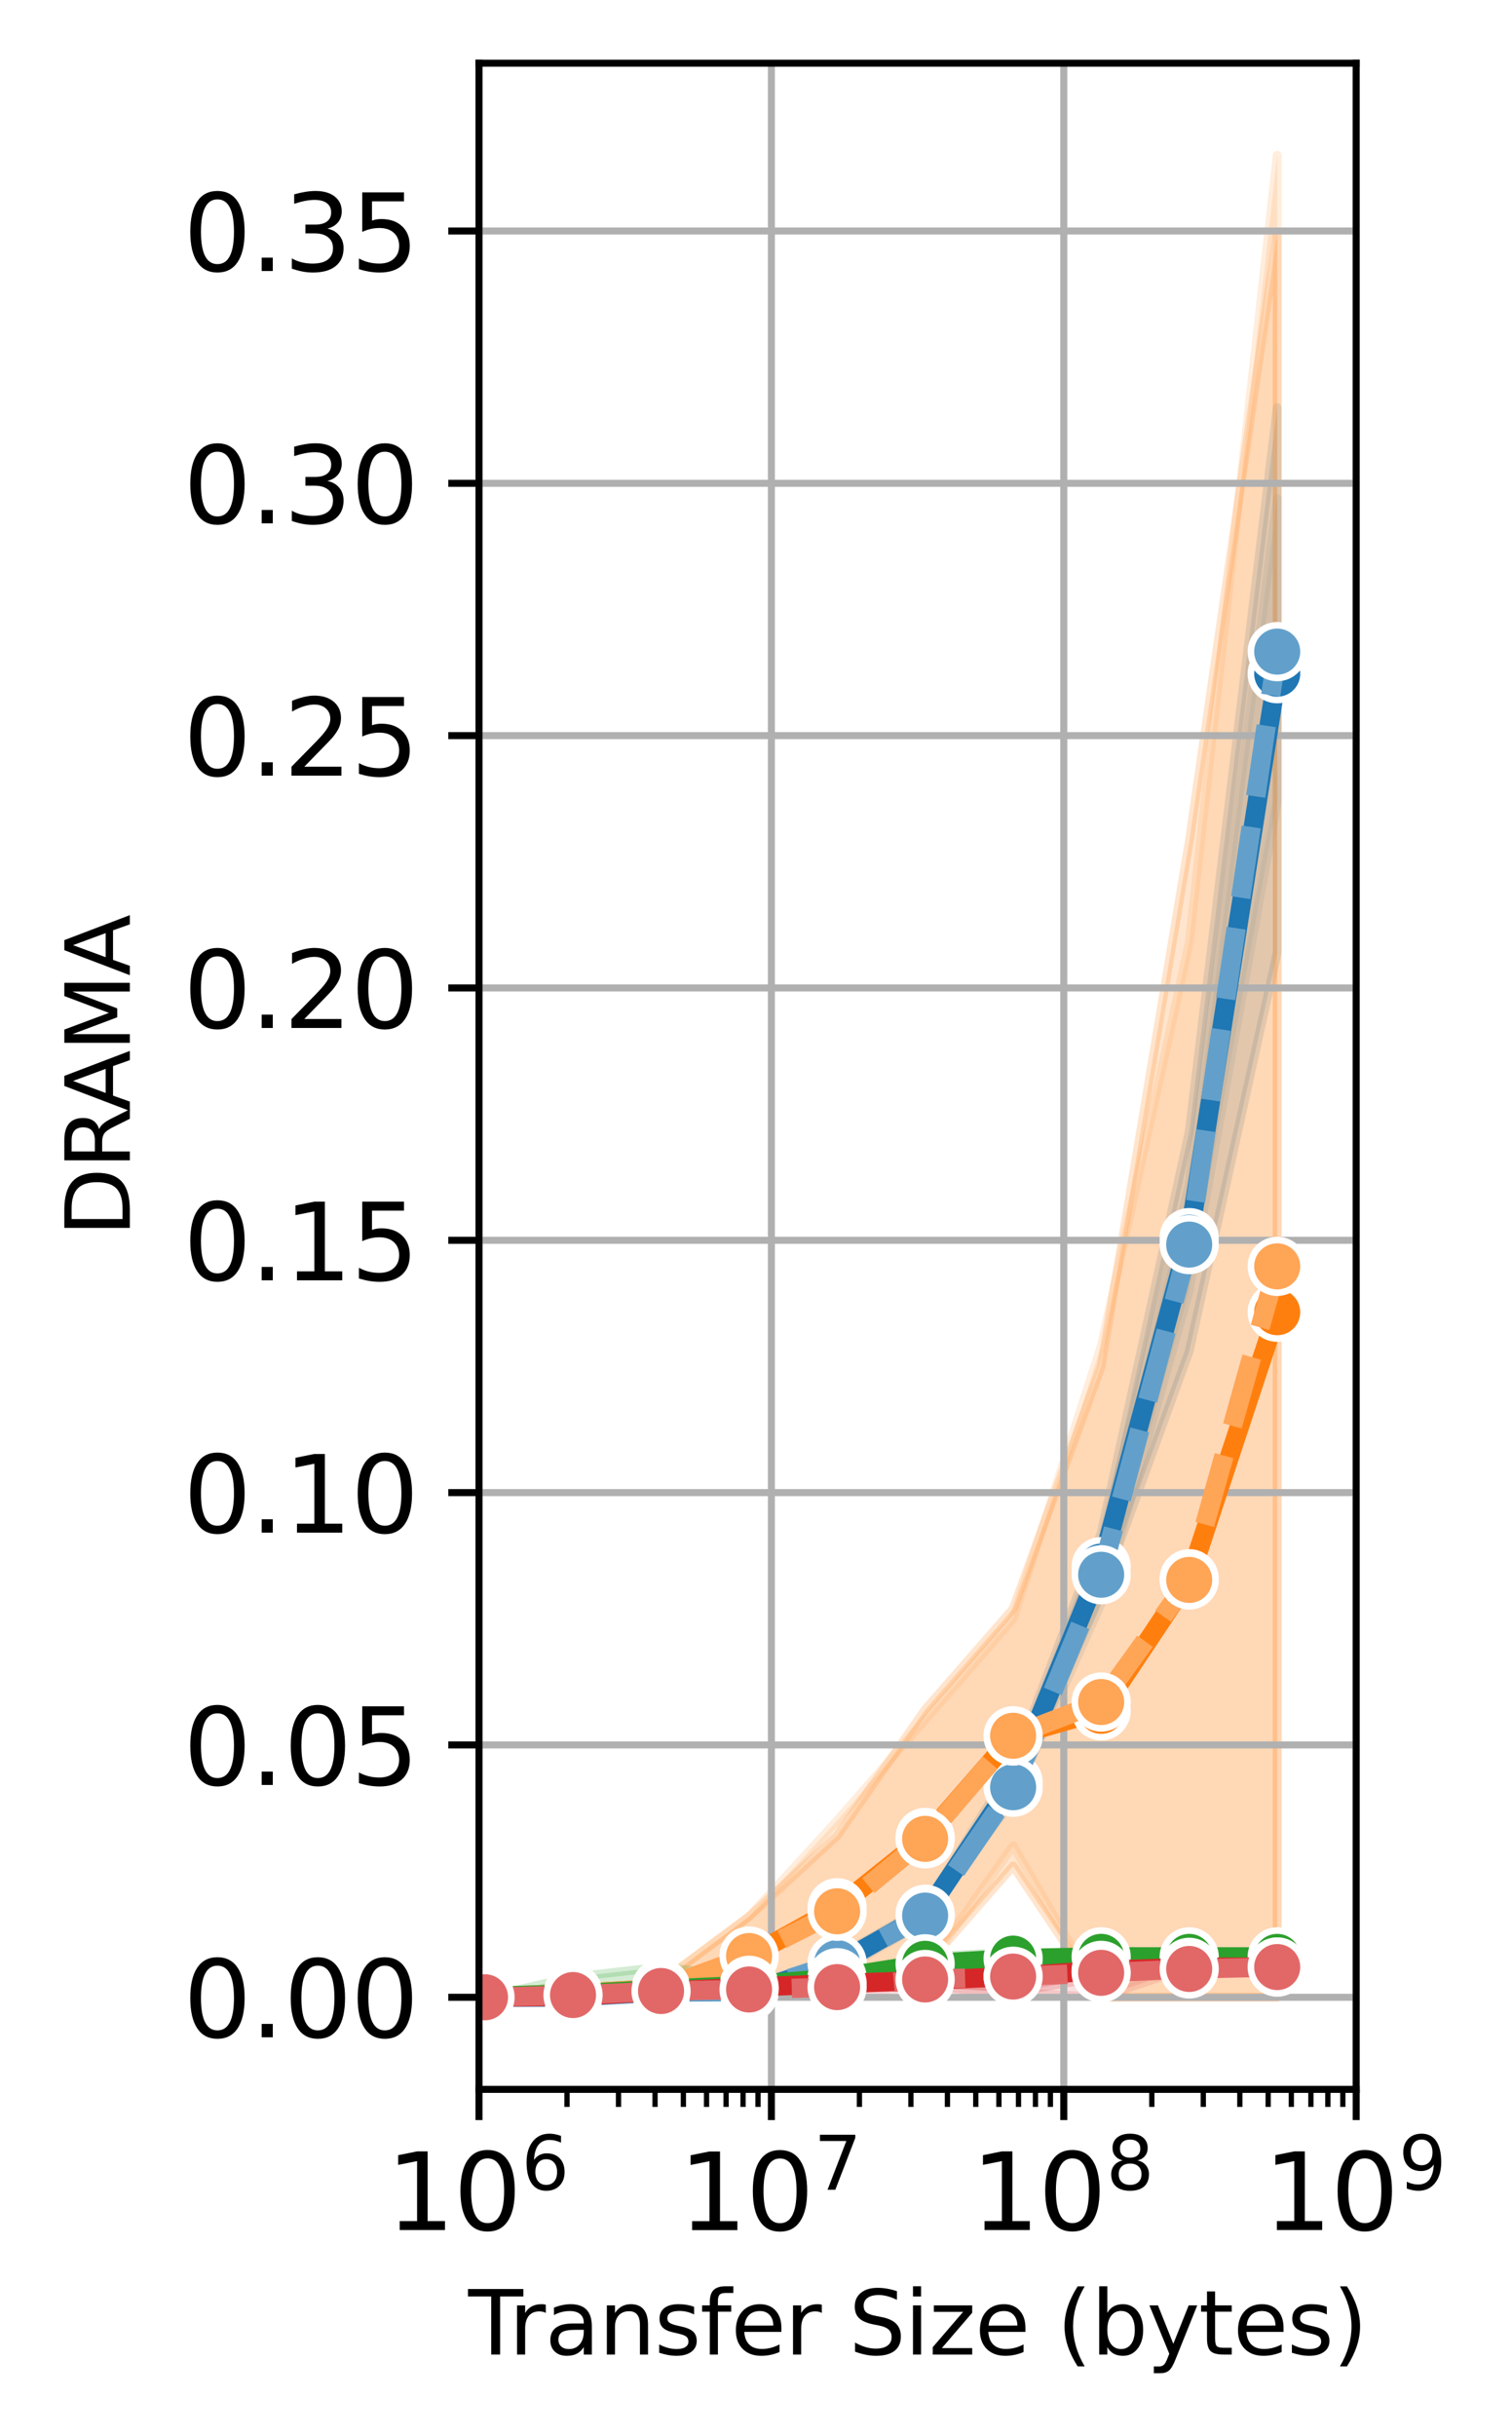<?xml version="1.0" encoding="utf-8" standalone="no"?>
<!DOCTYPE svg PUBLIC "-//W3C//DTD SVG 1.1//EN"
  "http://www.w3.org/Graphics/SVG/1.1/DTD/svg11.dtd">
<svg xmlns:xlink="http://www.w3.org/1999/xlink" width="172.343pt" height="277.54pt" viewBox="0 0 172.343 277.54" xmlns="http://www.w3.org/2000/svg" version="1.1">
 <defs>
  <style type="text/css">*{stroke-linejoin: round; stroke-linecap: butt}</style>
 </defs>
 <g id="figure_1">
  <g id="patch_1">
   <path d="M 0 277.54 
L 172.343 277.54 
L 172.343 0 
L 0 0 
z
" style="fill: #ffffff"/>
  </g>
  <g id="axes_1">
   <g id="patch_2">
    <path d="M 54.597 238.048 
L 154.583 238.048 
L 154.583 7.2 
L 54.597 7.2 
z
" style="fill: #ffffff"/>
   </g>
   <g id="PolyCollection_1"/>
   <g id="PolyCollection_2">
    <defs>
     <path id="mc05d11bb1b" d="M 55.283 -49.985 
L 55.283 -49.985 
L 65.316 -49.985 
L 75.349 -49.985 
L 85.382 -50.56 
L 95.415 -52.86 
L 105.448 -58.609 
L 115.481 -72.984 
L 125.514 -95.982 
L 135.547 -123.58 
L 145.58 -169.002 
L 145.58 -231.099 
L 145.58 -231.099 
L 135.547 -148.591 
L 125.514 -102.882 
L 115.481 -76.433 
L 105.448 -60.334 
L 95.415 -54.585 
L 85.382 -50.56 
L 75.349 -51.71 
L 65.316 -49.985 
L 55.283 -49.985 
z
" style="stroke: #1f77b4; stroke-opacity: 0.2"/>
    </defs>
    <g clip-path="url(#p5db9e712ac)">
     <use xlink:href="#mc05d11bb1b" x="0" y="277.54" style="fill: #1f77b4; fill-opacity: 0.2; stroke: #1f77b4; stroke-opacity: 0.2"/>
    </g>
   </g>
   <g id="PolyCollection_3"/>
   <g id="PolyCollection_4">
    <defs>
     <path id="mfdb67038e8" d="M 55.283 -49.985 
L 55.283 -49.985 
L 65.316 -49.985 
L 75.349 -50.56 
L 85.382 -50.56 
L 95.415 -54.01 
L 105.448 -59.184 
L 115.481 -72.409 
L 125.514 -94.832 
L 135.547 -130.48 
L 145.58 -186.251 
L 145.58 -220.749 
L 145.58 -220.749 
L 135.547 -142.554 
L 125.514 -101.732 
L 115.481 -75.858 
L 105.448 -59.184 
L 95.415 -54.01 
L 85.382 -50.56 
L 75.349 -50.56 
L 65.316 -49.985 
L 55.283 -49.985 
z
" style="stroke: #62a0cb; stroke-opacity: 0.2"/>
    </defs>
    <g clip-path="url(#p5db9e712ac)">
     <use xlink:href="#mfdb67038e8" x="0" y="277.54" style="fill: #62a0cb; fill-opacity: 0.2; stroke: #62a0cb; stroke-opacity: 0.2"/>
    </g>
   </g>
   <g id="PolyCollection_5"/>
   <g id="PolyCollection_6">
    <defs>
     <path id="me548df3496" d="M 55.283 -49.985 
L 55.283 -49.985 
L 65.316 -50.56 
L 75.349 -49.985 
L 85.382 -50.56 
L 95.415 -52.86 
L 105.448 -53.435 
L 115.481 -64.934 
L 125.514 -49.985 
L 135.547 -49.985 
L 145.58 -49.985 
L 145.58 -250.935 
L 145.58 -250.935 
L 135.547 -181.652 
L 125.514 -121.855 
L 115.481 -94.257 
L 105.448 -82.758 
L 95.415 -68.384 
L 85.382 -59.184 
L 75.349 -51.71 
L 65.316 -50.56 
L 55.283 -49.985 
z
" style="stroke: #ff7f0e; stroke-opacity: 0.2"/>
    </defs>
    <g clip-path="url(#p5db9e712ac)">
     <use xlink:href="#me548df3496" x="0" y="277.54" style="fill: #ff7f0e; fill-opacity: 0.2; stroke: #ff7f0e; stroke-opacity: 0.2"/>
    </g>
   </g>
   <g id="PolyCollection_7"/>
   <g id="PolyCollection_8">
    <defs>
     <path id="mc74fb8a09c" d="M 55.283 -49.985 
L 55.283 -49.985 
L 65.316 -50.56 
L 75.349 -49.985 
L 85.382 -50.56 
L 95.415 -49.985 
L 105.448 -53.147 
L 115.481 -67.234 
L 125.514 -49.985 
L 135.547 -49.985 
L 145.58 -49.985 
L 145.58 -259.847 
L 145.58 -259.847 
L 135.547 -170.152 
L 125.514 -124.155 
L 115.481 -93.107 
L 105.448 -81.608 
L 95.415 -70.109 
L 85.382 -59.184 
L 75.349 -51.71 
L 65.316 -50.56 
L 55.283 -49.985 
z
" style="stroke: #ffa556; stroke-opacity: 0.2"/>
    </defs>
    <g clip-path="url(#p5db9e712ac)">
     <use xlink:href="#mc74fb8a09c" x="0" y="277.54" style="fill: #ffa556; fill-opacity: 0.2; stroke: #ffa556; stroke-opacity: 0.2"/>
    </g>
   </g>
   <g id="PolyCollection_9"/>
   <g id="PolyCollection_10">
    <defs>
     <path id="m05488f4524" d="M 55.283 -49.985 
L 55.283 -49.985 
L 65.316 -49.985 
L 75.349 -49.985 
L 85.382 -50.56 
L 95.415 -52.285 
L 105.448 -52.86 
L 115.481 -53.435 
L 125.514 -54.585 
L 135.547 -54.585 
L 145.58 -54.585 
L 145.58 -54.585 
L 145.58 -54.585 
L 135.547 -54.585 
L 125.514 -54.585 
L 115.481 -55.16 
L 105.448 -54.585 
L 95.415 -52.285 
L 85.382 -52.285 
L 75.349 -53.435 
L 65.316 -52.285 
L 55.283 -49.985 
z
" style="stroke: #2ca02c; stroke-opacity: 0.2"/>
    </defs>
    <g clip-path="url(#p5db9e712ac)">
     <use xlink:href="#m05488f4524" x="0" y="277.54" style="fill: #2ca02c; fill-opacity: 0.2; stroke: #2ca02c; stroke-opacity: 0.2"/>
    </g>
   </g>
   <g id="PolyCollection_11"/>
   <g id="PolyCollection_12"/>
   <g id="PolyCollection_13"/>
   <g id="PolyCollection_14">
    <defs>
     <path id="m344dc6b3b5" d="M 55.283 -49.985 
L 55.283 -49.985 
L 65.316 -49.985 
L 75.349 -50.56 
L 85.382 -51.135 
L 95.415 -50.56 
L 105.448 -51.135 
L 115.481 -50.56 
L 125.514 -52.285 
L 135.547 -53.435 
L 145.58 -53.435 
L 145.58 -53.435 
L 145.58 -53.435 
L 135.547 -53.435 
L 125.514 -54.01 
L 115.481 -54.01 
L 105.448 -52.86 
L 95.415 -52.285 
L 85.382 -51.135 
L 75.349 -50.56 
L 65.316 -49.985 
L 55.283 -49.985 
z
" style="stroke: #d62728; stroke-opacity: 0.2"/>
    </defs>
    <g clip-path="url(#p5db9e712ac)">
     <use xlink:href="#m344dc6b3b5" x="0" y="277.54" style="fill: #d62728; fill-opacity: 0.2; stroke: #d62728; stroke-opacity: 0.2"/>
    </g>
   </g>
   <g id="PolyCollection_15"/>
   <g id="PolyCollection_16">
    <defs>
     <path id="m3fd823dfc5" d="M 55.283 -49.985 
L 55.283 -49.985 
L 65.316 -49.985 
L 75.349 -50.56 
L 85.382 -49.985 
L 95.415 -51.135 
L 105.448 -51.135 
L 115.481 -50.56 
L 125.514 -49.985 
L 135.547 -53.435 
L 145.58 -53.435 
L 145.58 -53.435 
L 145.58 -53.435 
L 135.547 -53.435 
L 125.514 -55.16 
L 115.481 -54.01 
L 105.448 -52.86 
L 95.415 -51.135 
L 85.382 -51.71 
L 75.349 -50.56 
L 65.316 -51.135 
L 55.283 -49.985 
z
" style="stroke: #e26868; stroke-opacity: 0.2"/>
    </defs>
    <g clip-path="url(#p5db9e712ac)">
     <use xlink:href="#m3fd823dfc5" x="0" y="277.54" style="fill: #e26868; fill-opacity: 0.2; stroke: #e26868; stroke-opacity: 0.2"/>
    </g>
   </g>
   <g id="matplotlib.axis_1">
    <g id="xtick_1">
     <g id="line2d_1">
      <path d="M 54.597 238.048 
L 54.597 7.2 
" clip-path="url(#p5db9e712ac)" style="fill: none; stroke: #b0b0b0; stroke-width: 0.8; stroke-linecap: square"/>
     </g>
     <g id="line2d_2">
      <defs>
       <path id="m58409c2ee5" d="M 0 0 
L 0 3.5 
" style="stroke: #000000; stroke-width: 0.8"/>
      </defs>
      <g>
       <use xlink:href="#m58409c2ee5" x="54.597" y="238.048" style="stroke: #000000; stroke-width: 0.8"/>
      </g>
     </g>
     <g id="text_1">
      <!-- $\mathdefault{10^{6}}$ -->
      <g transform="translate(44.037 254.166) scale(0.12 -0.12)">
       <defs>
        <path id="DejaVuSans-31" d="M 794 531 
L 1825 531 
L 1825 4091 
L 703 3866 
L 703 4441 
L 1819 4666 
L 2450 4666 
L 2450 531 
L 3481 531 
L 3481 0 
L 794 0 
L 794 531 
z
" transform="scale(0.016)"/>
        <path id="DejaVuSans-30" d="M 2034 4250 
Q 1547 4250 1301 3770 
Q 1056 3291 1056 2328 
Q 1056 1369 1301 889 
Q 1547 409 2034 409 
Q 2525 409 2770 889 
Q 3016 1369 3016 2328 
Q 3016 3291 2770 3770 
Q 2525 4250 2034 4250 
z
M 2034 4750 
Q 2819 4750 3233 4129 
Q 3647 3509 3647 2328 
Q 3647 1150 3233 529 
Q 2819 -91 2034 -91 
Q 1250 -91 836 529 
Q 422 1150 422 2328 
Q 422 3509 836 4129 
Q 1250 4750 2034 4750 
z
" transform="scale(0.016)"/>
        <path id="DejaVuSans-36" d="M 2113 2584 
Q 1688 2584 1439 2293 
Q 1191 2003 1191 1497 
Q 1191 994 1439 701 
Q 1688 409 2113 409 
Q 2538 409 2786 701 
Q 3034 994 3034 1497 
Q 3034 2003 2786 2293 
Q 2538 2584 2113 2584 
z
M 3366 4563 
L 3366 3988 
Q 3128 4100 2886 4159 
Q 2644 4219 2406 4219 
Q 1781 4219 1451 3797 
Q 1122 3375 1075 2522 
Q 1259 2794 1537 2939 
Q 1816 3084 2150 3084 
Q 2853 3084 3261 2657 
Q 3669 2231 3669 1497 
Q 3669 778 3244 343 
Q 2819 -91 2113 -91 
Q 1303 -91 875 529 
Q 447 1150 447 2328 
Q 447 3434 972 4092 
Q 1497 4750 2381 4750 
Q 2619 4750 2861 4703 
Q 3103 4656 3366 4563 
z
" transform="scale(0.016)"/>
       </defs>
       <use xlink:href="#DejaVuSans-31" transform="translate(0 0.766)"/>
       <use xlink:href="#DejaVuSans-30" transform="translate(63.623 0.766)"/>
       <use xlink:href="#DejaVuSans-36" transform="translate(128.203 39.047) scale(0.7)"/>
      </g>
     </g>
    </g>
    <g id="xtick_2">
     <g id="line2d_3">
      <path d="M 87.926 238.048 
L 87.926 7.2 
" clip-path="url(#p5db9e712ac)" style="fill: none; stroke: #b0b0b0; stroke-width: 0.8; stroke-linecap: square"/>
     </g>
     <g id="line2d_4">
      <g>
       <use xlink:href="#m58409c2ee5" x="87.926" y="238.048" style="stroke: #000000; stroke-width: 0.8"/>
      </g>
     </g>
     <g id="text_2">
      <!-- $\mathdefault{10^{7}}$ -->
      <g transform="translate(77.366 254.166) scale(0.12 -0.12)">
       <defs>
        <path id="DejaVuSans-37" d="M 525 4666 
L 3525 4666 
L 3525 4397 
L 1831 0 
L 1172 0 
L 2766 4134 
L 525 4134 
L 525 4666 
z
" transform="scale(0.016)"/>
       </defs>
       <use xlink:href="#DejaVuSans-31" transform="translate(0 0.684)"/>
       <use xlink:href="#DejaVuSans-30" transform="translate(63.623 0.684)"/>
       <use xlink:href="#DejaVuSans-37" transform="translate(128.203 38.966) scale(0.7)"/>
      </g>
     </g>
    </g>
    <g id="xtick_3">
     <g id="line2d_5">
      <path d="M 121.254 238.048 
L 121.254 7.2 
" clip-path="url(#p5db9e712ac)" style="fill: none; stroke: #b0b0b0; stroke-width: 0.8; stroke-linecap: square"/>
     </g>
     <g id="line2d_6">
      <g>
       <use xlink:href="#m58409c2ee5" x="121.254" y="238.048" style="stroke: #000000; stroke-width: 0.8"/>
      </g>
     </g>
     <g id="text_3">
      <!-- $\mathdefault{10^{8}}$ -->
      <g transform="translate(110.694 254.166) scale(0.12 -0.12)">
       <defs>
        <path id="DejaVuSans-38" d="M 2034 2216 
Q 1584 2216 1326 1975 
Q 1069 1734 1069 1313 
Q 1069 891 1326 650 
Q 1584 409 2034 409 
Q 2484 409 2743 651 
Q 3003 894 3003 1313 
Q 3003 1734 2745 1975 
Q 2488 2216 2034 2216 
z
M 1403 2484 
Q 997 2584 770 2862 
Q 544 3141 544 3541 
Q 544 4100 942 4425 
Q 1341 4750 2034 4750 
Q 2731 4750 3128 4425 
Q 3525 4100 3525 3541 
Q 3525 3141 3298 2862 
Q 3072 2584 2669 2484 
Q 3125 2378 3379 2068 
Q 3634 1759 3634 1313 
Q 3634 634 3220 271 
Q 2806 -91 2034 -91 
Q 1263 -91 848 271 
Q 434 634 434 1313 
Q 434 1759 690 2068 
Q 947 2378 1403 2484 
z
M 1172 3481 
Q 1172 3119 1398 2916 
Q 1625 2713 2034 2713 
Q 2441 2713 2670 2916 
Q 2900 3119 2900 3481 
Q 2900 3844 2670 4047 
Q 2441 4250 2034 4250 
Q 1625 4250 1398 4047 
Q 1172 3844 1172 3481 
z
" transform="scale(0.016)"/>
       </defs>
       <use xlink:href="#DejaVuSans-31" transform="translate(0 0.766)"/>
       <use xlink:href="#DejaVuSans-30" transform="translate(63.623 0.766)"/>
       <use xlink:href="#DejaVuSans-38" transform="translate(128.203 39.047) scale(0.7)"/>
      </g>
     </g>
    </g>
    <g id="xtick_4">
     <g id="line2d_7">
      <path d="M 154.583 238.048 
L 154.583 7.2 
" clip-path="url(#p5db9e712ac)" style="fill: none; stroke: #b0b0b0; stroke-width: 0.8; stroke-linecap: square"/>
     </g>
     <g id="line2d_8">
      <g>
       <use xlink:href="#m58409c2ee5" x="154.583" y="238.048" style="stroke: #000000; stroke-width: 0.8"/>
      </g>
     </g>
     <g id="text_4">
      <!-- $\mathdefault{10^{9}}$ -->
      <g transform="translate(144.023 254.166) scale(0.12 -0.12)">
       <defs>
        <path id="DejaVuSans-39" d="M 703 97 
L 703 672 
Q 941 559 1184 500 
Q 1428 441 1663 441 
Q 2288 441 2617 861 
Q 2947 1281 2994 2138 
Q 2813 1869 2534 1725 
Q 2256 1581 1919 1581 
Q 1219 1581 811 2004 
Q 403 2428 403 3163 
Q 403 3881 828 4315 
Q 1253 4750 1959 4750 
Q 2769 4750 3195 4129 
Q 3622 3509 3622 2328 
Q 3622 1225 3098 567 
Q 2575 -91 1691 -91 
Q 1453 -91 1209 -44 
Q 966 3 703 97 
z
M 1959 2075 
Q 2384 2075 2632 2365 
Q 2881 2656 2881 3163 
Q 2881 3666 2632 3958 
Q 2384 4250 1959 4250 
Q 1534 4250 1286 3958 
Q 1038 3666 1038 3163 
Q 1038 2656 1286 2365 
Q 1534 2075 1959 2075 
z
" transform="scale(0.016)"/>
       </defs>
       <use xlink:href="#DejaVuSans-31" transform="translate(0 0.766)"/>
       <use xlink:href="#DejaVuSans-30" transform="translate(63.623 0.766)"/>
       <use xlink:href="#DejaVuSans-39" transform="translate(128.203 39.047) scale(0.7)"/>
      </g>
     </g>
    </g>
    <g id="xtick_5">
     <g id="line2d_9">
      <defs>
       <path id="m7ffd5545f7" d="M 0 0 
L 0 2 
" style="stroke: #000000; stroke-width: 0.6"/>
      </defs>
      <g>
       <use xlink:href="#m7ffd5545f7" x="64.63" y="238.048" style="stroke: #000000; stroke-width: 0.6"/>
      </g>
     </g>
    </g>
    <g id="xtick_6">
     <g id="line2d_10">
      <g>
       <use xlink:href="#m7ffd5545f7" x="70.499" y="238.048" style="stroke: #000000; stroke-width: 0.6"/>
      </g>
     </g>
    </g>
    <g id="xtick_7">
     <g id="line2d_11">
      <g>
       <use xlink:href="#m7ffd5545f7" x="74.663" y="238.048" style="stroke: #000000; stroke-width: 0.6"/>
      </g>
     </g>
    </g>
    <g id="xtick_8">
     <g id="line2d_12">
      <g>
       <use xlink:href="#m7ffd5545f7" x="77.893" y="238.048" style="stroke: #000000; stroke-width: 0.6"/>
      </g>
     </g>
    </g>
    <g id="xtick_9">
     <g id="line2d_13">
      <g>
       <use xlink:href="#m7ffd5545f7" x="80.532" y="238.048" style="stroke: #000000; stroke-width: 0.6"/>
      </g>
     </g>
    </g>
    <g id="xtick_10">
     <g id="line2d_14">
      <g>
       <use xlink:href="#m7ffd5545f7" x="82.763" y="238.048" style="stroke: #000000; stroke-width: 0.6"/>
      </g>
     </g>
    </g>
    <g id="xtick_11">
     <g id="line2d_15">
      <g>
       <use xlink:href="#m7ffd5545f7" x="84.696" y="238.048" style="stroke: #000000; stroke-width: 0.6"/>
      </g>
     </g>
    </g>
    <g id="xtick_12">
     <g id="line2d_16">
      <g>
       <use xlink:href="#m7ffd5545f7" x="86.401" y="238.048" style="stroke: #000000; stroke-width: 0.6"/>
      </g>
     </g>
    </g>
    <g id="xtick_13">
     <g id="line2d_17">
      <g>
       <use xlink:href="#m7ffd5545f7" x="97.959" y="238.048" style="stroke: #000000; stroke-width: 0.6"/>
      </g>
     </g>
    </g>
    <g id="xtick_14">
     <g id="line2d_18">
      <g>
       <use xlink:href="#m7ffd5545f7" x="103.828" y="238.048" style="stroke: #000000; stroke-width: 0.6"/>
      </g>
     </g>
    </g>
    <g id="xtick_15">
     <g id="line2d_19">
      <g>
       <use xlink:href="#m7ffd5545f7" x="107.992" y="238.048" style="stroke: #000000; stroke-width: 0.6"/>
      </g>
     </g>
    </g>
    <g id="xtick_16">
     <g id="line2d_20">
      <g>
       <use xlink:href="#m7ffd5545f7" x="111.221" y="238.048" style="stroke: #000000; stroke-width: 0.6"/>
      </g>
     </g>
    </g>
    <g id="xtick_17">
     <g id="line2d_21">
      <g>
       <use xlink:href="#m7ffd5545f7" x="113.86" y="238.048" style="stroke: #000000; stroke-width: 0.6"/>
      </g>
     </g>
    </g>
    <g id="xtick_18">
     <g id="line2d_22">
      <g>
       <use xlink:href="#m7ffd5545f7" x="116.092" y="238.048" style="stroke: #000000; stroke-width: 0.6"/>
      </g>
     </g>
    </g>
    <g id="xtick_19">
     <g id="line2d_23">
      <g>
       <use xlink:href="#m7ffd5545f7" x="118.025" y="238.048" style="stroke: #000000; stroke-width: 0.6"/>
      </g>
     </g>
    </g>
    <g id="xtick_20">
     <g id="line2d_24">
      <g>
       <use xlink:href="#m7ffd5545f7" x="119.729" y="238.048" style="stroke: #000000; stroke-width: 0.6"/>
      </g>
     </g>
    </g>
    <g id="xtick_21">
     <g id="line2d_25">
      <g>
       <use xlink:href="#m7ffd5545f7" x="131.287" y="238.048" style="stroke: #000000; stroke-width: 0.6"/>
      </g>
     </g>
    </g>
    <g id="xtick_22">
     <g id="line2d_26">
      <g>
       <use xlink:href="#m7ffd5545f7" x="137.156" y="238.048" style="stroke: #000000; stroke-width: 0.6"/>
      </g>
     </g>
    </g>
    <g id="xtick_23">
     <g id="line2d_27">
      <g>
       <use xlink:href="#m7ffd5545f7" x="141.32" y="238.048" style="stroke: #000000; stroke-width: 0.6"/>
      </g>
     </g>
    </g>
    <g id="xtick_24">
     <g id="line2d_28">
      <g>
       <use xlink:href="#m7ffd5545f7" x="144.55" y="238.048" style="stroke: #000000; stroke-width: 0.6"/>
      </g>
     </g>
    </g>
    <g id="xtick_25">
     <g id="line2d_29">
      <g>
       <use xlink:href="#m7ffd5545f7" x="147.189" y="238.048" style="stroke: #000000; stroke-width: 0.6"/>
      </g>
     </g>
    </g>
    <g id="xtick_26">
     <g id="line2d_30">
      <g>
       <use xlink:href="#m7ffd5545f7" x="149.421" y="238.048" style="stroke: #000000; stroke-width: 0.6"/>
      </g>
     </g>
    </g>
    <g id="xtick_27">
     <g id="line2d_31">
      <g>
       <use xlink:href="#m7ffd5545f7" x="151.353" y="238.048" style="stroke: #000000; stroke-width: 0.6"/>
      </g>
     </g>
    </g>
    <g id="xtick_28">
     <g id="line2d_32">
      <g>
       <use xlink:href="#m7ffd5545f7" x="153.058" y="238.048" style="stroke: #000000; stroke-width: 0.6"/>
      </g>
     </g>
    </g>
    <g id="text_5">
     <!-- Transfer Size (bytes) -->
     <g transform="translate(53.37 268.26) scale(0.1 -0.1)">
      <defs>
       <path id="DejaVuSans-54" d="M -19 4666 
L 3928 4666 
L 3928 4134 
L 2272 4134 
L 2272 0 
L 1638 0 
L 1638 4134 
L -19 4134 
L -19 4666 
z
" transform="scale(0.016)"/>
       <path id="DejaVuSans-72" d="M 2631 2963 
Q 2534 3019 2420 3045 
Q 2306 3072 2169 3072 
Q 1681 3072 1420 2755 
Q 1159 2438 1159 1844 
L 1159 0 
L 581 0 
L 581 3500 
L 1159 3500 
L 1159 2956 
Q 1341 3275 1631 3429 
Q 1922 3584 2338 3584 
Q 2397 3584 2469 3576 
Q 2541 3569 2628 3553 
L 2631 2963 
z
" transform="scale(0.016)"/>
       <path id="DejaVuSans-61" d="M 2194 1759 
Q 1497 1759 1228 1600 
Q 959 1441 959 1056 
Q 959 750 1161 570 
Q 1363 391 1709 391 
Q 2188 391 2477 730 
Q 2766 1069 2766 1631 
L 2766 1759 
L 2194 1759 
z
M 3341 1997 
L 3341 0 
L 2766 0 
L 2766 531 
Q 2569 213 2275 61 
Q 1981 -91 1556 -91 
Q 1019 -91 701 211 
Q 384 513 384 1019 
Q 384 1609 779 1909 
Q 1175 2209 1959 2209 
L 2766 2209 
L 2766 2266 
Q 2766 2663 2505 2880 
Q 2244 3097 1772 3097 
Q 1472 3097 1187 3025 
Q 903 2953 641 2809 
L 641 3341 
Q 956 3463 1253 3523 
Q 1550 3584 1831 3584 
Q 2591 3584 2966 3190 
Q 3341 2797 3341 1997 
z
" transform="scale(0.016)"/>
       <path id="DejaVuSans-6e" d="M 3513 2113 
L 3513 0 
L 2938 0 
L 2938 2094 
Q 2938 2591 2744 2837 
Q 2550 3084 2163 3084 
Q 1697 3084 1428 2787 
Q 1159 2491 1159 1978 
L 1159 0 
L 581 0 
L 581 3500 
L 1159 3500 
L 1159 2956 
Q 1366 3272 1645 3428 
Q 1925 3584 2291 3584 
Q 2894 3584 3203 3211 
Q 3513 2838 3513 2113 
z
" transform="scale(0.016)"/>
       <path id="DejaVuSans-73" d="M 2834 3397 
L 2834 2853 
Q 2591 2978 2328 3040 
Q 2066 3103 1784 3103 
Q 1356 3103 1142 2972 
Q 928 2841 928 2578 
Q 928 2378 1081 2264 
Q 1234 2150 1697 2047 
L 1894 2003 
Q 2506 1872 2764 1633 
Q 3022 1394 3022 966 
Q 3022 478 2636 193 
Q 2250 -91 1575 -91 
Q 1294 -91 989 -36 
Q 684 19 347 128 
L 347 722 
Q 666 556 975 473 
Q 1284 391 1588 391 
Q 1994 391 2212 530 
Q 2431 669 2431 922 
Q 2431 1156 2273 1281 
Q 2116 1406 1581 1522 
L 1381 1569 
Q 847 1681 609 1914 
Q 372 2147 372 2553 
Q 372 3047 722 3315 
Q 1072 3584 1716 3584 
Q 2034 3584 2315 3537 
Q 2597 3491 2834 3397 
z
" transform="scale(0.016)"/>
       <path id="DejaVuSans-66" d="M 2375 4863 
L 2375 4384 
L 1825 4384 
Q 1516 4384 1395 4259 
Q 1275 4134 1275 3809 
L 1275 3500 
L 2222 3500 
L 2222 3053 
L 1275 3053 
L 1275 0 
L 697 0 
L 697 3053 
L 147 3053 
L 147 3500 
L 697 3500 
L 697 3744 
Q 697 4328 969 4595 
Q 1241 4863 1831 4863 
L 2375 4863 
z
" transform="scale(0.016)"/>
       <path id="DejaVuSans-65" d="M 3597 1894 
L 3597 1613 
L 953 1613 
Q 991 1019 1311 708 
Q 1631 397 2203 397 
Q 2534 397 2845 478 
Q 3156 559 3463 722 
L 3463 178 
Q 3153 47 2828 -22 
Q 2503 -91 2169 -91 
Q 1331 -91 842 396 
Q 353 884 353 1716 
Q 353 2575 817 3079 
Q 1281 3584 2069 3584 
Q 2775 3584 3186 3129 
Q 3597 2675 3597 1894 
z
M 3022 2063 
Q 3016 2534 2758 2815 
Q 2500 3097 2075 3097 
Q 1594 3097 1305 2825 
Q 1016 2553 972 2059 
L 3022 2063 
z
" transform="scale(0.016)"/>
       <path id="DejaVuSans-20" transform="scale(0.016)"/>
       <path id="DejaVuSans-53" d="M 3425 4513 
L 3425 3897 
Q 3066 4069 2747 4153 
Q 2428 4238 2131 4238 
Q 1616 4238 1336 4038 
Q 1056 3838 1056 3469 
Q 1056 3159 1242 3001 
Q 1428 2844 1947 2747 
L 2328 2669 
Q 3034 2534 3370 2195 
Q 3706 1856 3706 1288 
Q 3706 609 3251 259 
Q 2797 -91 1919 -91 
Q 1588 -91 1214 -16 
Q 841 59 441 206 
L 441 856 
Q 825 641 1194 531 
Q 1563 422 1919 422 
Q 2459 422 2753 634 
Q 3047 847 3047 1241 
Q 3047 1584 2836 1778 
Q 2625 1972 2144 2069 
L 1759 2144 
Q 1053 2284 737 2584 
Q 422 2884 422 3419 
Q 422 4038 858 4394 
Q 1294 4750 2059 4750 
Q 2388 4750 2728 4690 
Q 3069 4631 3425 4513 
z
" transform="scale(0.016)"/>
       <path id="DejaVuSans-69" d="M 603 3500 
L 1178 3500 
L 1178 0 
L 603 0 
L 603 3500 
z
M 603 4863 
L 1178 4863 
L 1178 4134 
L 603 4134 
L 603 4863 
z
" transform="scale(0.016)"/>
       <path id="DejaVuSans-7a" d="M 353 3500 
L 3084 3500 
L 3084 2975 
L 922 459 
L 3084 459 
L 3084 0 
L 275 0 
L 275 525 
L 2438 3041 
L 353 3041 
L 353 3500 
z
" transform="scale(0.016)"/>
       <path id="DejaVuSans-28" d="M 1984 4856 
Q 1566 4138 1362 3434 
Q 1159 2731 1159 2009 
Q 1159 1288 1364 580 
Q 1569 -128 1984 -844 
L 1484 -844 
Q 1016 -109 783 600 
Q 550 1309 550 2009 
Q 550 2706 781 3412 
Q 1013 4119 1484 4856 
L 1984 4856 
z
" transform="scale(0.016)"/>
       <path id="DejaVuSans-62" d="M 3116 1747 
Q 3116 2381 2855 2742 
Q 2594 3103 2138 3103 
Q 1681 3103 1420 2742 
Q 1159 2381 1159 1747 
Q 1159 1113 1420 752 
Q 1681 391 2138 391 
Q 2594 391 2855 752 
Q 3116 1113 3116 1747 
z
M 1159 2969 
Q 1341 3281 1617 3432 
Q 1894 3584 2278 3584 
Q 2916 3584 3314 3078 
Q 3713 2572 3713 1747 
Q 3713 922 3314 415 
Q 2916 -91 2278 -91 
Q 1894 -91 1617 61 
Q 1341 213 1159 525 
L 1159 0 
L 581 0 
L 581 4863 
L 1159 4863 
L 1159 2969 
z
" transform="scale(0.016)"/>
       <path id="DejaVuSans-79" d="M 2059 -325 
Q 1816 -950 1584 -1140 
Q 1353 -1331 966 -1331 
L 506 -1331 
L 506 -850 
L 844 -850 
Q 1081 -850 1212 -737 
Q 1344 -625 1503 -206 
L 1606 56 
L 191 3500 
L 800 3500 
L 1894 763 
L 2988 3500 
L 3597 3500 
L 2059 -325 
z
" transform="scale(0.016)"/>
       <path id="DejaVuSans-74" d="M 1172 4494 
L 1172 3500 
L 2356 3500 
L 2356 3053 
L 1172 3053 
L 1172 1153 
Q 1172 725 1289 603 
Q 1406 481 1766 481 
L 2356 481 
L 2356 0 
L 1766 0 
Q 1100 0 847 248 
Q 594 497 594 1153 
L 594 3053 
L 172 3053 
L 172 3500 
L 594 3500 
L 594 4494 
L 1172 4494 
z
" transform="scale(0.016)"/>
       <path id="DejaVuSans-29" d="M 513 4856 
L 1013 4856 
Q 1481 4119 1714 3412 
Q 1947 2706 1947 2009 
Q 1947 1309 1714 600 
Q 1481 -109 1013 -844 
L 513 -844 
Q 928 -128 1133 580 
Q 1338 1288 1338 2009 
Q 1338 2731 1133 3434 
Q 928 4138 513 4856 
z
" transform="scale(0.016)"/>
      </defs>
      <use xlink:href="#DejaVuSans-54"/>
      <use xlink:href="#DejaVuSans-72" x="46.334"/>
      <use xlink:href="#DejaVuSans-61" x="87.447"/>
      <use xlink:href="#DejaVuSans-6e" x="148.727"/>
      <use xlink:href="#DejaVuSans-73" x="212.105"/>
      <use xlink:href="#DejaVuSans-66" x="264.205"/>
      <use xlink:href="#DejaVuSans-65" x="299.41"/>
      <use xlink:href="#DejaVuSans-72" x="360.934"/>
      <use xlink:href="#DejaVuSans-20" x="402.047"/>
      <use xlink:href="#DejaVuSans-53" x="433.834"/>
      <use xlink:href="#DejaVuSans-69" x="497.311"/>
      <use xlink:href="#DejaVuSans-7a" x="525.094"/>
      <use xlink:href="#DejaVuSans-65" x="577.584"/>
      <use xlink:href="#DejaVuSans-20" x="639.107"/>
      <use xlink:href="#DejaVuSans-28" x="670.895"/>
      <use xlink:href="#DejaVuSans-62" x="709.908"/>
      <use xlink:href="#DejaVuSans-79" x="773.385"/>
      <use xlink:href="#DejaVuSans-74" x="832.564"/>
      <use xlink:href="#DejaVuSans-65" x="871.773"/>
      <use xlink:href="#DejaVuSans-73" x="933.297"/>
      <use xlink:href="#DejaVuSans-29" x="985.396"/>
     </g>
    </g>
   </g>
   <g id="matplotlib.axis_2">
    <g id="ytick_1">
     <g id="line2d_33">
      <path d="M 54.597 227.555 
L 154.583 227.555 
" clip-path="url(#p5db9e712ac)" style="fill: none; stroke: #b0b0b0; stroke-width: 0.8; stroke-linecap: square"/>
     </g>
     <g id="line2d_34">
      <defs>
       <path id="m449ff642ff" d="M 0 0 
L -3.5 0 
" style="stroke: #000000; stroke-width: 0.8"/>
      </defs>
      <g>
       <use xlink:href="#m449ff642ff" x="54.597" y="227.555" style="stroke: #000000; stroke-width: 0.8"/>
      </g>
     </g>
     <g id="text_6">
      <!-- 0.00 -->
      <g transform="translate(20.878 232.114) scale(0.12 -0.12)">
       <defs>
        <path id="DejaVuSans-2e" d="M 684 794 
L 1344 794 
L 1344 0 
L 684 0 
L 684 794 
z
" transform="scale(0.016)"/>
       </defs>
       <use xlink:href="#DejaVuSans-30"/>
       <use xlink:href="#DejaVuSans-2e" x="63.623"/>
       <use xlink:href="#DejaVuSans-30" x="95.41"/>
       <use xlink:href="#DejaVuSans-30" x="159.033"/>
      </g>
     </g>
    </g>
    <g id="ytick_2">
     <g id="line2d_35">
      <path d="M 54.597 198.807 
L 154.583 198.807 
" clip-path="url(#p5db9e712ac)" style="fill: none; stroke: #b0b0b0; stroke-width: 0.8; stroke-linecap: square"/>
     </g>
     <g id="line2d_36">
      <g>
       <use xlink:href="#m449ff642ff" x="54.597" y="198.807" style="stroke: #000000; stroke-width: 0.8"/>
      </g>
     </g>
     <g id="text_7">
      <!-- 0.05 -->
      <g transform="translate(20.878 203.366) scale(0.12 -0.12)">
       <defs>
        <path id="DejaVuSans-35" d="M 691 4666 
L 3169 4666 
L 3169 4134 
L 1269 4134 
L 1269 2991 
Q 1406 3038 1543 3061 
Q 1681 3084 1819 3084 
Q 2600 3084 3056 2656 
Q 3513 2228 3513 1497 
Q 3513 744 3044 326 
Q 2575 -91 1722 -91 
Q 1428 -91 1123 -41 
Q 819 9 494 109 
L 494 744 
Q 775 591 1075 516 
Q 1375 441 1709 441 
Q 2250 441 2565 725 
Q 2881 1009 2881 1497 
Q 2881 1984 2565 2268 
Q 2250 2553 1709 2553 
Q 1456 2553 1204 2497 
Q 953 2441 691 2322 
L 691 4666 
z
" transform="scale(0.016)"/>
       </defs>
       <use xlink:href="#DejaVuSans-30"/>
       <use xlink:href="#DejaVuSans-2e" x="63.623"/>
       <use xlink:href="#DejaVuSans-30" x="95.41"/>
       <use xlink:href="#DejaVuSans-35" x="159.033"/>
      </g>
     </g>
    </g>
    <g id="ytick_3">
     <g id="line2d_37">
      <path d="M 54.597 170.059 
L 154.583 170.059 
" clip-path="url(#p5db9e712ac)" style="fill: none; stroke: #b0b0b0; stroke-width: 0.8; stroke-linecap: square"/>
     </g>
     <g id="line2d_38">
      <g>
       <use xlink:href="#m449ff642ff" x="54.597" y="170.059" style="stroke: #000000; stroke-width: 0.8"/>
      </g>
     </g>
     <g id="text_8">
      <!-- 0.10 -->
      <g transform="translate(20.878 174.618) scale(0.12 -0.12)">
       <use xlink:href="#DejaVuSans-30"/>
       <use xlink:href="#DejaVuSans-2e" x="63.623"/>
       <use xlink:href="#DejaVuSans-31" x="95.41"/>
       <use xlink:href="#DejaVuSans-30" x="159.033"/>
      </g>
     </g>
    </g>
    <g id="ytick_4">
     <g id="line2d_39">
      <path d="M 54.597 141.31 
L 154.583 141.31 
" clip-path="url(#p5db9e712ac)" style="fill: none; stroke: #b0b0b0; stroke-width: 0.8; stroke-linecap: square"/>
     </g>
     <g id="line2d_40">
      <g>
       <use xlink:href="#m449ff642ff" x="54.597" y="141.31" style="stroke: #000000; stroke-width: 0.8"/>
      </g>
     </g>
     <g id="text_9">
      <!-- 0.15 -->
      <g transform="translate(20.878 145.869) scale(0.12 -0.12)">
       <use xlink:href="#DejaVuSans-30"/>
       <use xlink:href="#DejaVuSans-2e" x="63.623"/>
       <use xlink:href="#DejaVuSans-31" x="95.41"/>
       <use xlink:href="#DejaVuSans-35" x="159.033"/>
      </g>
     </g>
    </g>
    <g id="ytick_5">
     <g id="line2d_41">
      <path d="M 54.597 112.562 
L 154.583 112.562 
" clip-path="url(#p5db9e712ac)" style="fill: none; stroke: #b0b0b0; stroke-width: 0.8; stroke-linecap: square"/>
     </g>
     <g id="line2d_42">
      <g>
       <use xlink:href="#m449ff642ff" x="54.597" y="112.562" style="stroke: #000000; stroke-width: 0.8"/>
      </g>
     </g>
     <g id="text_10">
      <!-- 0.20 -->
      <g transform="translate(20.878 117.121) scale(0.12 -0.12)">
       <defs>
        <path id="DejaVuSans-32" d="M 1228 531 
L 3431 531 
L 3431 0 
L 469 0 
L 469 531 
Q 828 903 1448 1529 
Q 2069 2156 2228 2338 
Q 2531 2678 2651 2914 
Q 2772 3150 2772 3378 
Q 2772 3750 2511 3984 
Q 2250 4219 1831 4219 
Q 1534 4219 1204 4116 
Q 875 4013 500 3803 
L 500 4441 
Q 881 4594 1212 4672 
Q 1544 4750 1819 4750 
Q 2544 4750 2975 4387 
Q 3406 4025 3406 3419 
Q 3406 3131 3298 2873 
Q 3191 2616 2906 2266 
Q 2828 2175 2409 1742 
Q 1991 1309 1228 531 
z
" transform="scale(0.016)"/>
       </defs>
       <use xlink:href="#DejaVuSans-30"/>
       <use xlink:href="#DejaVuSans-2e" x="63.623"/>
       <use xlink:href="#DejaVuSans-32" x="95.41"/>
       <use xlink:href="#DejaVuSans-30" x="159.033"/>
      </g>
     </g>
    </g>
    <g id="ytick_6">
     <g id="line2d_43">
      <path d="M 54.597 83.814 
L 154.583 83.814 
" clip-path="url(#p5db9e712ac)" style="fill: none; stroke: #b0b0b0; stroke-width: 0.8; stroke-linecap: square"/>
     </g>
     <g id="line2d_44">
      <g>
       <use xlink:href="#m449ff642ff" x="54.597" y="83.814" style="stroke: #000000; stroke-width: 0.8"/>
      </g>
     </g>
     <g id="text_11">
      <!-- 0.25 -->
      <g transform="translate(20.878 88.373) scale(0.12 -0.12)">
       <use xlink:href="#DejaVuSans-30"/>
       <use xlink:href="#DejaVuSans-2e" x="63.623"/>
       <use xlink:href="#DejaVuSans-32" x="95.41"/>
       <use xlink:href="#DejaVuSans-35" x="159.033"/>
      </g>
     </g>
    </g>
    <g id="ytick_7">
     <g id="line2d_45">
      <path d="M 54.597 55.066 
L 154.583 55.066 
" clip-path="url(#p5db9e712ac)" style="fill: none; stroke: #b0b0b0; stroke-width: 0.8; stroke-linecap: square"/>
     </g>
     <g id="line2d_46">
      <g>
       <use xlink:href="#m449ff642ff" x="54.597" y="55.066" style="stroke: #000000; stroke-width: 0.8"/>
      </g>
     </g>
     <g id="text_12">
      <!-- 0.30 -->
      <g transform="translate(20.878 59.625) scale(0.12 -0.12)">
       <defs>
        <path id="DejaVuSans-33" d="M 2597 2516 
Q 3050 2419 3304 2112 
Q 3559 1806 3559 1356 
Q 3559 666 3084 287 
Q 2609 -91 1734 -91 
Q 1441 -91 1130 -33 
Q 819 25 488 141 
L 488 750 
Q 750 597 1062 519 
Q 1375 441 1716 441 
Q 2309 441 2620 675 
Q 2931 909 2931 1356 
Q 2931 1769 2642 2001 
Q 2353 2234 1838 2234 
L 1294 2234 
L 1294 2753 
L 1863 2753 
Q 2328 2753 2575 2939 
Q 2822 3125 2822 3475 
Q 2822 3834 2567 4026 
Q 2313 4219 1838 4219 
Q 1578 4219 1281 4162 
Q 984 4106 628 3988 
L 628 4550 
Q 988 4650 1302 4700 
Q 1616 4750 1894 4750 
Q 2613 4750 3031 4423 
Q 3450 4097 3450 3541 
Q 3450 3153 3228 2886 
Q 3006 2619 2597 2516 
z
" transform="scale(0.016)"/>
       </defs>
       <use xlink:href="#DejaVuSans-30"/>
       <use xlink:href="#DejaVuSans-2e" x="63.623"/>
       <use xlink:href="#DejaVuSans-33" x="95.41"/>
       <use xlink:href="#DejaVuSans-30" x="159.033"/>
      </g>
     </g>
    </g>
    <g id="ytick_8">
     <g id="line2d_47">
      <path d="M 54.597 26.318 
L 154.583 26.318 
" clip-path="url(#p5db9e712ac)" style="fill: none; stroke: #b0b0b0; stroke-width: 0.8; stroke-linecap: square"/>
     </g>
     <g id="line2d_48">
      <g>
       <use xlink:href="#m449ff642ff" x="54.597" y="26.318" style="stroke: #000000; stroke-width: 0.8"/>
      </g>
     </g>
     <g id="text_13">
      <!-- 0.35 -->
      <g transform="translate(20.878 30.877) scale(0.12 -0.12)">
       <use xlink:href="#DejaVuSans-30"/>
       <use xlink:href="#DejaVuSans-2e" x="63.623"/>
       <use xlink:href="#DejaVuSans-33" x="95.41"/>
       <use xlink:href="#DejaVuSans-35" x="159.033"/>
      </g>
     </g>
    </g>
    <g id="text_14">
     <!-- DRAMA -->
     <g transform="translate(14.798 140.903) rotate(-90) scale(0.1 -0.1)">
      <defs>
       <path id="DejaVuSans-44" d="M 1259 4147 
L 1259 519 
L 2022 519 
Q 2988 519 3436 956 
Q 3884 1394 3884 2338 
Q 3884 3275 3436 3711 
Q 2988 4147 2022 4147 
L 1259 4147 
z
M 628 4666 
L 1925 4666 
Q 3281 4666 3915 4102 
Q 4550 3538 4550 2338 
Q 4550 1131 3912 565 
Q 3275 0 1925 0 
L 628 0 
L 628 4666 
z
" transform="scale(0.016)"/>
       <path id="DejaVuSans-52" d="M 2841 2188 
Q 3044 2119 3236 1894 
Q 3428 1669 3622 1275 
L 4263 0 
L 3584 0 
L 2988 1197 
Q 2756 1666 2539 1819 
Q 2322 1972 1947 1972 
L 1259 1972 
L 1259 0 
L 628 0 
L 628 4666 
L 2053 4666 
Q 2853 4666 3247 4331 
Q 3641 3997 3641 3322 
Q 3641 2881 3436 2590 
Q 3231 2300 2841 2188 
z
M 1259 4147 
L 1259 2491 
L 2053 2491 
Q 2509 2491 2742 2702 
Q 2975 2913 2975 3322 
Q 2975 3731 2742 3939 
Q 2509 4147 2053 4147 
L 1259 4147 
z
" transform="scale(0.016)"/>
       <path id="DejaVuSans-41" d="M 2188 4044 
L 1331 1722 
L 3047 1722 
L 2188 4044 
z
M 1831 4666 
L 2547 4666 
L 4325 0 
L 3669 0 
L 3244 1197 
L 1141 1197 
L 716 0 
L 50 0 
L 1831 4666 
z
" transform="scale(0.016)"/>
       <path id="DejaVuSans-4d" d="M 628 4666 
L 1569 4666 
L 2759 1491 
L 3956 4666 
L 4897 4666 
L 4897 0 
L 4281 0 
L 4281 4097 
L 3078 897 
L 2444 897 
L 1241 4097 
L 1241 0 
L 628 0 
L 628 4666 
z
" transform="scale(0.016)"/>
      </defs>
      <use xlink:href="#DejaVuSans-44"/>
      <use xlink:href="#DejaVuSans-52" x="77.002"/>
      <use xlink:href="#DejaVuSans-41" x="142.484"/>
      <use xlink:href="#DejaVuSans-4d" x="210.893"/>
      <use xlink:href="#DejaVuSans-41" x="297.172"/>
     </g>
    </g>
   </g>
   <g id="line2d_49">
    <path d="M 55.283 227.531 
L 65.316 227.523 
L 75.349 226.666 
L 85.382 226.954 
L 95.415 223.767 
L 105.448 218.099 
L 115.481 203.068 
L 125.514 178.492 
L 135.547 141.008 
L 145.58 76.757 
" clip-path="url(#p5db9e712ac)" style="fill: none; stroke: #1f77b4; stroke-width: 2.2; stroke-linecap: square"/>
    <defs>
     <path id="m5cae90536c" d="M 0 3 
C 0.796 3 1.559 2.684 2.121 2.121 
C 2.684 1.559 3 0.796 3 0 
C 3 -0.796 2.684 -1.559 2.121 -2.121 
C 1.559 -2.684 0.796 -3 0 -3 
C -0.796 -3 -1.559 -2.684 -2.121 -2.121 
C -2.684 -1.559 -3 -0.796 -3 0 
C -3 0.796 -2.684 1.559 -2.121 2.121 
C -1.559 2.684 -0.796 3 0 3 
z
" style="stroke: #ffffff; stroke-width: 0.75"/>
    </defs>
    <g clip-path="url(#p5db9e712ac)">
     <use xlink:href="#m5cae90536c" x="55.283" y="227.531" style="fill: #1f77b4; stroke: #ffffff; stroke-width: 0.75"/>
     <use xlink:href="#m5cae90536c" x="65.316" y="227.523" style="fill: #1f77b4; stroke: #ffffff; stroke-width: 0.75"/>
     <use xlink:href="#m5cae90536c" x="75.349" y="226.666" style="fill: #1f77b4; stroke: #ffffff; stroke-width: 0.75"/>
     <use xlink:href="#m5cae90536c" x="85.382" y="226.954" style="fill: #1f77b4; stroke: #ffffff; stroke-width: 0.75"/>
     <use xlink:href="#m5cae90536c" x="95.415" y="223.767" style="fill: #1f77b4; stroke: #ffffff; stroke-width: 0.75"/>
     <use xlink:href="#m5cae90536c" x="105.448" y="218.099" style="fill: #1f77b4; stroke: #ffffff; stroke-width: 0.75"/>
     <use xlink:href="#m5cae90536c" x="115.481" y="203.068" style="fill: #1f77b4; stroke: #ffffff; stroke-width: 0.75"/>
     <use xlink:href="#m5cae90536c" x="125.514" y="178.492" style="fill: #1f77b4; stroke: #ffffff; stroke-width: 0.75"/>
     <use xlink:href="#m5cae90536c" x="135.547" y="141.008" style="fill: #1f77b4; stroke: #ffffff; stroke-width: 0.75"/>
     <use xlink:href="#m5cae90536c" x="145.58" y="76.757" style="fill: #1f77b4; stroke: #ffffff; stroke-width: 0.75"/>
    </g>
   </g>
   <g id="line2d_50">
    <path d="M 55.283 227.54 
L 65.316 227.529 
L 75.349 226.966 
L 85.382 226.924 
L 95.415 223.658 
L 105.448 218.251 
L 115.481 203.626 
L 125.514 179.418 
L 135.547 141.802 
L 145.58 74.241 
" clip-path="url(#p5db9e712ac)" style="fill: none; stroke-dasharray: 8.14,3.52; stroke-dashoffset: 0; stroke: #62a0cb; stroke-width: 2.2"/>
    <defs>
     <path id="m6e2308b034" d="M 0 3 
C 0.796 3 1.559 2.684 2.121 2.121 
C 2.684 1.559 3 0.796 3 0 
C 3 -0.796 2.684 -1.559 2.121 -2.121 
C 1.559 -2.684 0.796 -3 0 -3 
C -0.796 -3 -1.559 -2.684 -2.121 -2.121 
C -2.684 -1.559 -3 -0.796 -3 0 
C -3 0.796 -2.684 1.559 -2.121 2.121 
C -1.559 2.684 -0.796 3 0 3 
z
" style="stroke: #ffffff; stroke-width: 0.75"/>
    </defs>
    <g clip-path="url(#p5db9e712ac)">
     <use xlink:href="#m6e2308b034" x="55.283" y="227.54" style="fill: #62a0cb; stroke: #ffffff; stroke-width: 0.75"/>
     <use xlink:href="#m6e2308b034" x="65.316" y="227.529" style="fill: #62a0cb; stroke: #ffffff; stroke-width: 0.75"/>
     <use xlink:href="#m6e2308b034" x="75.349" y="226.966" style="fill: #62a0cb; stroke: #ffffff; stroke-width: 0.75"/>
     <use xlink:href="#m6e2308b034" x="85.382" y="226.924" style="fill: #62a0cb; stroke: #ffffff; stroke-width: 0.75"/>
     <use xlink:href="#m6e2308b034" x="95.415" y="223.658" style="fill: #62a0cb; stroke: #ffffff; stroke-width: 0.75"/>
     <use xlink:href="#m6e2308b034" x="105.448" y="218.251" style="fill: #62a0cb; stroke: #ffffff; stroke-width: 0.75"/>
     <use xlink:href="#m6e2308b034" x="115.481" y="203.626" style="fill: #62a0cb; stroke: #ffffff; stroke-width: 0.75"/>
     <use xlink:href="#m6e2308b034" x="125.514" y="179.418" style="fill: #62a0cb; stroke: #ffffff; stroke-width: 0.75"/>
     <use xlink:href="#m6e2308b034" x="135.547" y="141.802" style="fill: #62a0cb; stroke: #ffffff; stroke-width: 0.75"/>
     <use xlink:href="#m6e2308b034" x="145.58" y="74.241" style="fill: #62a0cb; stroke: #ffffff; stroke-width: 0.75"/>
    </g>
   </g>
   <g id="line2d_51">
    <path d="M 55.283 227.55 
L 65.316 227.106 
L 75.349 226.572 
L 85.382 222.928 
L 95.415 217.358 
L 105.448 209.347 
L 115.481 197.793 
L 125.514 194.918 
L 135.547 179.871 
L 145.58 149.506 
" clip-path="url(#p5db9e712ac)" style="fill: none; stroke: #ff7f0e; stroke-width: 2.2; stroke-linecap: square"/>
    <defs>
     <path id="m7cd3b1d5e0" d="M 0 3 
C 0.796 3 1.559 2.684 2.121 2.121 
C 2.684 1.559 3 0.796 3 0 
C 3 -0.796 2.684 -1.559 2.121 -2.121 
C 1.559 -2.684 0.796 -3 0 -3 
C -0.796 -3 -1.559 -2.684 -2.121 -2.121 
C -2.684 -1.559 -3 -0.796 -3 0 
C -3 0.796 -2.684 1.559 -2.121 2.121 
C -1.559 2.684 -0.796 3 0 3 
z
" style="stroke: #ffffff; stroke-width: 0.75"/>
    </defs>
    <g clip-path="url(#p5db9e712ac)">
     <use xlink:href="#m7cd3b1d5e0" x="55.283" y="227.55" style="fill: #ff7f0e; stroke: #ffffff; stroke-width: 0.75"/>
     <use xlink:href="#m7cd3b1d5e0" x="65.316" y="227.106" style="fill: #ff7f0e; stroke: #ffffff; stroke-width: 0.75"/>
     <use xlink:href="#m7cd3b1d5e0" x="75.349" y="226.572" style="fill: #ff7f0e; stroke: #ffffff; stroke-width: 0.75"/>
     <use xlink:href="#m7cd3b1d5e0" x="85.382" y="222.928" style="fill: #ff7f0e; stroke: #ffffff; stroke-width: 0.75"/>
     <use xlink:href="#m7cd3b1d5e0" x="95.415" y="217.358" style="fill: #ff7f0e; stroke: #ffffff; stroke-width: 0.75"/>
     <use xlink:href="#m7cd3b1d5e0" x="105.448" y="209.347" style="fill: #ff7f0e; stroke: #ffffff; stroke-width: 0.75"/>
     <use xlink:href="#m7cd3b1d5e0" x="115.481" y="197.793" style="fill: #ff7f0e; stroke: #ffffff; stroke-width: 0.75"/>
     <use xlink:href="#m7cd3b1d5e0" x="125.514" y="194.918" style="fill: #ff7f0e; stroke: #ffffff; stroke-width: 0.75"/>
     <use xlink:href="#m7cd3b1d5e0" x="135.547" y="179.871" style="fill: #ff7f0e; stroke: #ffffff; stroke-width: 0.75"/>
     <use xlink:href="#m7cd3b1d5e0" x="145.58" y="149.506" style="fill: #ff7f0e; stroke: #ffffff; stroke-width: 0.75"/>
    </g>
   </g>
   <g id="line2d_52">
    <path d="M 55.283 227.55 
L 65.316 227.108 
L 75.349 226.562 
L 85.382 222.858 
L 95.415 217.758 
L 105.448 209.507 
L 115.481 197.764 
L 125.514 193.919 
L 135.547 180.007 
L 145.58 144.28 
" clip-path="url(#p5db9e712ac)" style="fill: none; stroke-dasharray: 8.14,3.52; stroke-dashoffset: 0; stroke: #ffa556; stroke-width: 2.2"/>
    <defs>
     <path id="m7d57f3a19a" d="M 0 3 
C 0.796 3 1.559 2.684 2.121 2.121 
C 2.684 1.559 3 0.796 3 0 
C 3 -0.796 2.684 -1.559 2.121 -2.121 
C 1.559 -2.684 0.796 -3 0 -3 
C -0.796 -3 -1.559 -2.684 -2.121 -2.121 
C -2.684 -1.559 -3 -0.796 -3 0 
C -3 0.796 -2.684 1.559 -2.121 2.121 
C -1.559 2.684 -0.796 3 0 3 
z
" style="stroke: #ffffff; stroke-width: 0.75"/>
    </defs>
    <g clip-path="url(#p5db9e712ac)">
     <use xlink:href="#m7d57f3a19a" x="55.283" y="227.55" style="fill: #ffa556; stroke: #ffffff; stroke-width: 0.75"/>
     <use xlink:href="#m7d57f3a19a" x="65.316" y="227.108" style="fill: #ffa556; stroke: #ffffff; stroke-width: 0.75"/>
     <use xlink:href="#m7d57f3a19a" x="75.349" y="226.562" style="fill: #ffa556; stroke: #ffffff; stroke-width: 0.75"/>
     <use xlink:href="#m7d57f3a19a" x="85.382" y="222.858" style="fill: #ffa556; stroke: #ffffff; stroke-width: 0.75"/>
     <use xlink:href="#m7d57f3a19a" x="95.415" y="217.758" style="fill: #ffa556; stroke: #ffffff; stroke-width: 0.75"/>
     <use xlink:href="#m7d57f3a19a" x="105.448" y="209.507" style="fill: #ffa556; stroke: #ffffff; stroke-width: 0.75"/>
     <use xlink:href="#m7d57f3a19a" x="115.481" y="197.764" style="fill: #ffa556; stroke: #ffffff; stroke-width: 0.75"/>
     <use xlink:href="#m7d57f3a19a" x="125.514" y="193.919" style="fill: #ffa556; stroke: #ffffff; stroke-width: 0.75"/>
     <use xlink:href="#m7d57f3a19a" x="135.547" y="180.007" style="fill: #ffa556; stroke: #ffffff; stroke-width: 0.75"/>
     <use xlink:href="#m7d57f3a19a" x="145.58" y="144.28" style="fill: #ffa556; stroke: #ffffff; stroke-width: 0.75"/>
    </g>
   </g>
   <g id="line2d_53">
    <path d="M 55.283 227.451 
L 65.316 227.185 
L 75.349 226.644 
L 85.382 226.194 
L 95.415 225.329 
L 105.448 223.743 
L 115.481 223.152 
L 125.514 222.95 
L 135.547 222.954 
L 145.58 222.954 
" clip-path="url(#p5db9e712ac)" style="fill: none; stroke: #2ca02c; stroke-width: 2.2; stroke-linecap: square"/>
    <defs>
     <path id="mbebf6ad782" d="M 0 3 
C 0.796 3 1.559 2.684 2.121 2.121 
C 2.684 1.559 3 0.796 3 0 
C 3 -0.796 2.684 -1.559 2.121 -2.121 
C 1.559 -2.684 0.796 -3 0 -3 
C -0.796 -3 -1.559 -2.684 -2.121 -2.121 
C -2.684 -1.559 -3 -0.796 -3 0 
C -3 0.796 -2.684 1.559 -2.121 2.121 
C -1.559 2.684 -0.796 3 0 3 
z
" style="stroke: #ffffff; stroke-width: 0.75"/>
    </defs>
    <g clip-path="url(#p5db9e712ac)">
     <use xlink:href="#mbebf6ad782" x="55.283" y="227.451" style="fill: #2ca02c; stroke: #ffffff; stroke-width: 0.75"/>
     <use xlink:href="#mbebf6ad782" x="65.316" y="227.185" style="fill: #2ca02c; stroke: #ffffff; stroke-width: 0.75"/>
     <use xlink:href="#mbebf6ad782" x="75.349" y="226.644" style="fill: #2ca02c; stroke: #ffffff; stroke-width: 0.75"/>
     <use xlink:href="#mbebf6ad782" x="85.382" y="226.194" style="fill: #2ca02c; stroke: #ffffff; stroke-width: 0.75"/>
     <use xlink:href="#mbebf6ad782" x="95.415" y="225.329" style="fill: #2ca02c; stroke: #ffffff; stroke-width: 0.75"/>
     <use xlink:href="#mbebf6ad782" x="105.448" y="223.743" style="fill: #2ca02c; stroke: #ffffff; stroke-width: 0.75"/>
     <use xlink:href="#mbebf6ad782" x="115.481" y="223.152" style="fill: #2ca02c; stroke: #ffffff; stroke-width: 0.75"/>
     <use xlink:href="#mbebf6ad782" x="125.514" y="222.95" style="fill: #2ca02c; stroke: #ffffff; stroke-width: 0.75"/>
     <use xlink:href="#mbebf6ad782" x="135.547" y="222.954" style="fill: #2ca02c; stroke: #ffffff; stroke-width: 0.75"/>
     <use xlink:href="#mbebf6ad782" x="145.58" y="222.954" style="fill: #2ca02c; stroke: #ffffff; stroke-width: 0.75"/>
    </g>
   </g>
   <g id="line2d_54"/>
   <g id="line2d_55">
    <path d="M 55.283 227.555 
L 65.316 227.435 
L 75.349 226.871 
L 85.382 226.405 
L 95.415 225.998 
L 105.448 225.652 
L 115.481 225.165 
L 125.514 224.492 
L 135.547 224.145 
L 145.58 224.105 
" clip-path="url(#p5db9e712ac)" style="fill: none; stroke: #d62728; stroke-width: 2.2; stroke-linecap: square"/>
    <defs>
     <path id="m7124895779" d="M 0 3 
C 0.796 3 1.559 2.684 2.121 2.121 
C 2.684 1.559 3 0.796 3 0 
C 3 -0.796 2.684 -1.559 2.121 -2.121 
C 1.559 -2.684 0.796 -3 0 -3 
C -0.796 -3 -1.559 -2.684 -2.121 -2.121 
C -2.684 -1.559 -3 -0.796 -3 0 
C -3 0.796 -2.684 1.559 -2.121 2.121 
C -1.559 2.684 -0.796 3 0 3 
z
" style="stroke: #ffffff; stroke-width: 0.75"/>
    </defs>
    <g clip-path="url(#p5db9e712ac)">
     <use xlink:href="#m7124895779" x="55.283" y="227.555" style="fill: #d62728; stroke: #ffffff; stroke-width: 0.75"/>
     <use xlink:href="#m7124895779" x="65.316" y="227.435" style="fill: #d62728; stroke: #ffffff; stroke-width: 0.75"/>
     <use xlink:href="#m7124895779" x="75.349" y="226.871" style="fill: #d62728; stroke: #ffffff; stroke-width: 0.75"/>
     <use xlink:href="#m7124895779" x="85.382" y="226.405" style="fill: #d62728; stroke: #ffffff; stroke-width: 0.75"/>
     <use xlink:href="#m7124895779" x="95.415" y="225.998" style="fill: #d62728; stroke: #ffffff; stroke-width: 0.75"/>
     <use xlink:href="#m7124895779" x="105.448" y="225.652" style="fill: #d62728; stroke: #ffffff; stroke-width: 0.75"/>
     <use xlink:href="#m7124895779" x="115.481" y="225.165" style="fill: #d62728; stroke: #ffffff; stroke-width: 0.75"/>
     <use xlink:href="#m7124895779" x="125.514" y="224.492" style="fill: #d62728; stroke: #ffffff; stroke-width: 0.75"/>
     <use xlink:href="#m7124895779" x="135.547" y="224.145" style="fill: #d62728; stroke: #ffffff; stroke-width: 0.75"/>
     <use xlink:href="#m7124895779" x="145.58" y="224.105" style="fill: #d62728; stroke: #ffffff; stroke-width: 0.75"/>
    </g>
   </g>
   <g id="line2d_56">
    <path d="M 55.283 227.555 
L 65.316 227.303 
L 75.349 226.842 
L 85.382 226.669 
L 95.415 226.399 
L 105.448 225.528 
L 115.481 225.197 
L 125.514 224.772 
L 135.547 224.33 
L 145.58 224.115 
" clip-path="url(#p5db9e712ac)" style="fill: none; stroke-dasharray: 8.14,3.52; stroke-dashoffset: 0; stroke: #e26868; stroke-width: 2.2"/>
    <defs>
     <path id="m05b1c7406b" d="M 0 3 
C 0.796 3 1.559 2.684 2.121 2.121 
C 2.684 1.559 3 0.796 3 0 
C 3 -0.796 2.684 -1.559 2.121 -2.121 
C 1.559 -2.684 0.796 -3 0 -3 
C -0.796 -3 -1.559 -2.684 -2.121 -2.121 
C -2.684 -1.559 -3 -0.796 -3 0 
C -3 0.796 -2.684 1.559 -2.121 2.121 
C -1.559 2.684 -0.796 3 0 3 
z
" style="stroke: #ffffff; stroke-width: 0.75"/>
    </defs>
    <g clip-path="url(#p5db9e712ac)">
     <use xlink:href="#m05b1c7406b" x="55.283" y="227.555" style="fill: #e26868; stroke: #ffffff; stroke-width: 0.75"/>
     <use xlink:href="#m05b1c7406b" x="65.316" y="227.303" style="fill: #e26868; stroke: #ffffff; stroke-width: 0.75"/>
     <use xlink:href="#m05b1c7406b" x="75.349" y="226.842" style="fill: #e26868; stroke: #ffffff; stroke-width: 0.75"/>
     <use xlink:href="#m05b1c7406b" x="85.382" y="226.669" style="fill: #e26868; stroke: #ffffff; stroke-width: 0.75"/>
     <use xlink:href="#m05b1c7406b" x="95.415" y="226.399" style="fill: #e26868; stroke: #ffffff; stroke-width: 0.75"/>
     <use xlink:href="#m05b1c7406b" x="105.448" y="225.528" style="fill: #e26868; stroke: #ffffff; stroke-width: 0.75"/>
     <use xlink:href="#m05b1c7406b" x="115.481" y="225.197" style="fill: #e26868; stroke: #ffffff; stroke-width: 0.75"/>
     <use xlink:href="#m05b1c7406b" x="125.514" y="224.772" style="fill: #e26868; stroke: #ffffff; stroke-width: 0.75"/>
     <use xlink:href="#m05b1c7406b" x="135.547" y="224.33" style="fill: #e26868; stroke: #ffffff; stroke-width: 0.75"/>
     <use xlink:href="#m05b1c7406b" x="145.58" y="224.115" style="fill: #e26868; stroke: #ffffff; stroke-width: 0.75"/>
    </g>
   </g>
   <g id="patch_3">
    <path d="M 54.597 238.048 
L 54.597 7.2 
" style="fill: none; stroke: #000000; stroke-width: 0.8; stroke-linejoin: miter; stroke-linecap: square"/>
   </g>
   <g id="patch_4">
    <path d="M 154.583 238.048 
L 154.583 7.2 
" style="fill: none; stroke: #000000; stroke-width: 0.8; stroke-linejoin: miter; stroke-linecap: square"/>
   </g>
   <g id="patch_5">
    <path d="M 54.597 238.048 
L 154.583 238.048 
" style="fill: none; stroke: #000000; stroke-width: 0.8; stroke-linejoin: miter; stroke-linecap: square"/>
   </g>
   <g id="patch_6">
    <path d="M 54.597 7.2 
L 154.583 7.2 
" style="fill: none; stroke: #000000; stroke-width: 0.8; stroke-linejoin: miter; stroke-linecap: square"/>
   </g>
  </g>
 </g>
 <defs>
  <clipPath id="p5db9e712ac">
   <rect x="54.597" y="7.2" width="99.986" height="230.848"/>
  </clipPath>
 </defs>
</svg>

